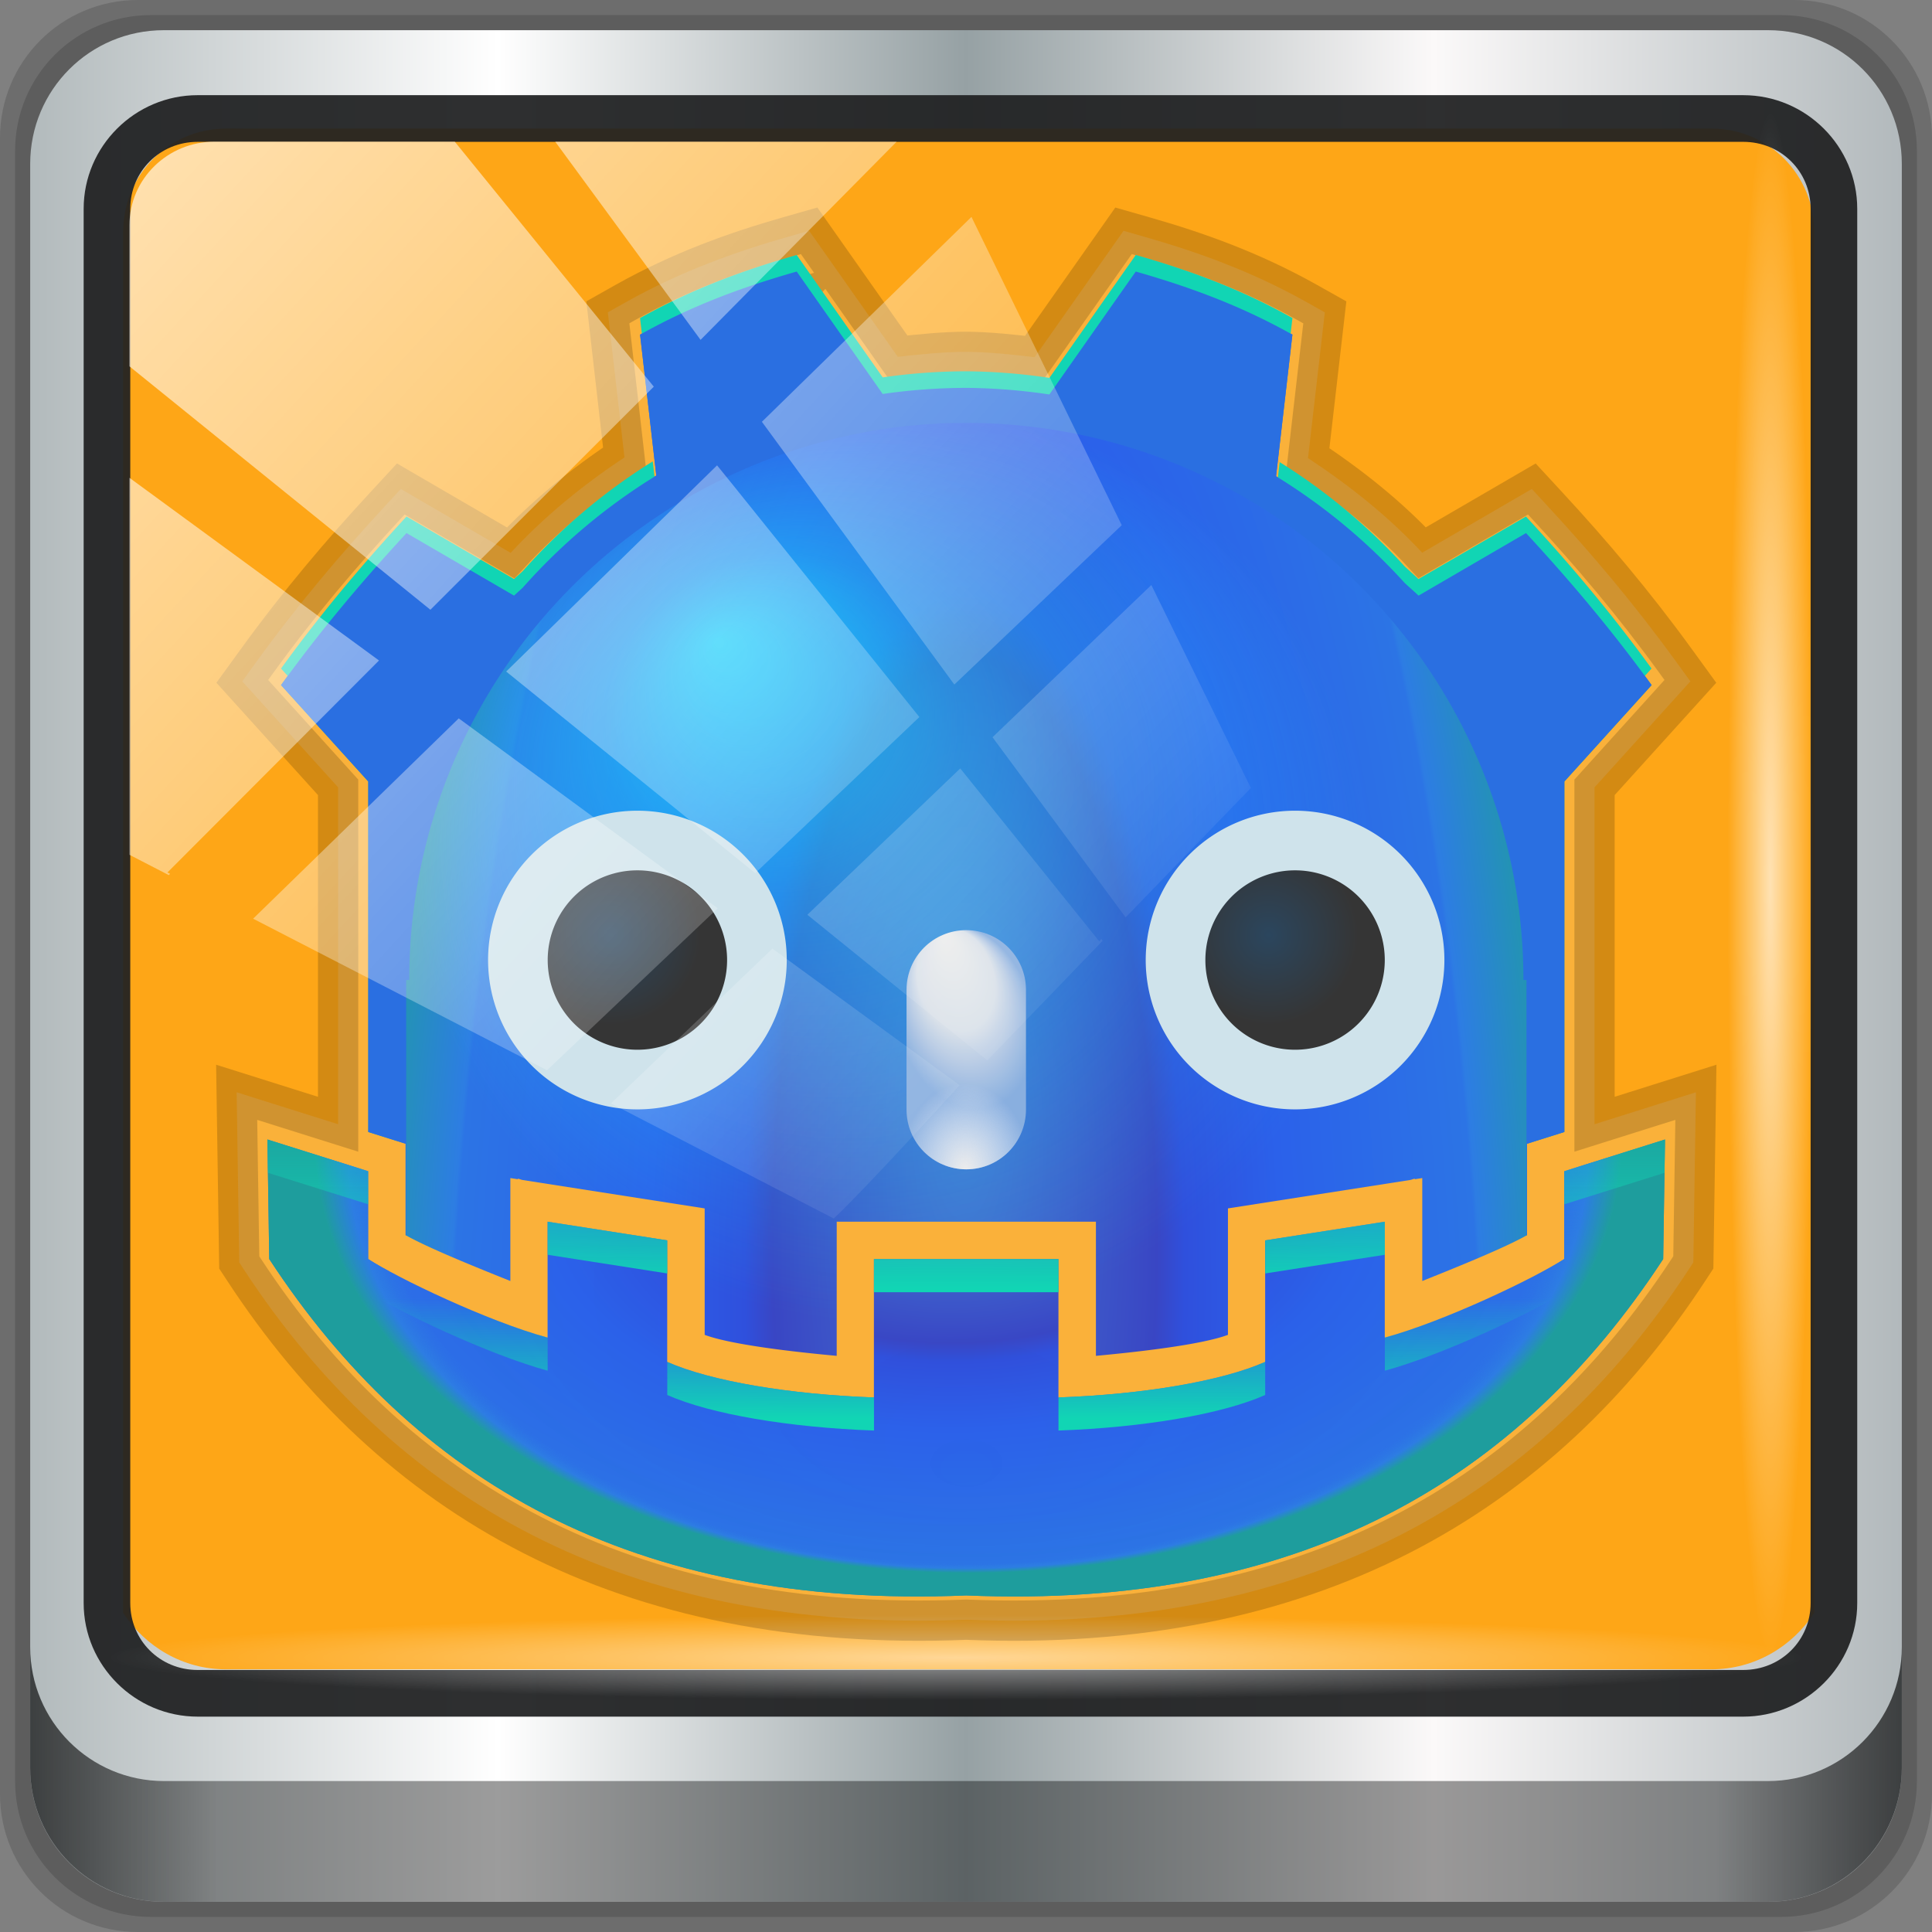 <?xml version="1.0" encoding="UTF-8" standalone="no"?>
<!-- Created with Inkscape (http://www.inkscape.org/) -->

<svg
   xmlns:dc="http://purl.org/dc/elements/1.1/"
   xmlns:cc="http://creativecommons.org/ns#"
   xmlns:rdf="http://www.w3.org/1999/02/22-rdf-syntax-ns#"
   xmlns:svg="http://www.w3.org/2000/svg"
   xmlns="http://www.w3.org/2000/svg"
   xmlns:xlink="http://www.w3.org/1999/xlink"
   xmlns:sodipodi="http://sodipodi.sourceforge.net/DTD/sodipodi-0.dtd"
   xmlns:inkscape="http://www.inkscape.org/namespaces/inkscape"
   width="96"
   height="96"
   viewBox="0 0 96 96"
   version="1.1"
   id="svg1072"
   inkscape:version="0.92.2 5c3e80d, 2017-08-06"
   sodipodi:docname="godot.svg">
  <rect x="0" y="0" width="96" height="96" fill="#808080" stroke="none"/>
  <title
     id="title4179">Lila-HD-Icon-Theme</title>
  <defs
     id="defs1066">
    <linearGradient
       y2="47"
       x2="90"
       y1="47"
       x1="6"
       gradientTransform="matrix(1.107,0,0,1.107,-4.994,-3.621)"
       gradientUnits="userSpaceOnUse"
       id="linearGradient4071"
       xlink:href="#linearGradient6139-0"
       inkscape:collect="always" />
    <linearGradient
       id="linearGradient6139-0">
      <stop
         style="stop-color:#b2babc;stop-opacity:1"
         offset="0"
         id="stop6141-2" />
      <stop
         id="stop6151-0"
         offset="0.25"
         style="stop-color:#ffffff;stop-opacity:1;" />
      <stop
         id="stop6147-1"
         offset="0.5"
         style="stop-color:#96a1a4;stop-opacity:1" />
      <stop
         style="stop-color:#fbf9f9;stop-opacity:1;"
         offset="0.75"
         id="stop6149-4" />
      <stop
         style="stop-color:#b2b9bc;stop-opacity:1"
         offset="1"
         id="stop6143-4" />
    </linearGradient>
    <linearGradient
       gradientUnits="userSpaceOnUse"
       y2="88.172"
       x2="94.5"
       y1="88.172"
       x1="1.5"
       id="linearGradient4129"
       xlink:href="#linearGradient3832-0-6-1-1"
       inkscape:collect="always"
       gradientTransform="translate(0.149,0.415)" />
    <linearGradient
       id="linearGradient3832-0-6-1-1">
      <stop
         id="stop3834-6-3-7-1"
         offset="0"
         style="stop-color:#000000;stop-opacity:1;" />
      <stop
         style="stop-color:#000000;stop-opacity:0.588;"
         offset="0.1"
         id="stop3872-2-4" />
      <stop
         id="stop3844-6-2-7-6"
         offset="0.9"
         style="stop-color:#000000;stop-opacity:0.588;" />
      <stop
         id="stop3836-5-0-2-9"
         offset="1"
         style="stop-color:#000000;stop-opacity:1;" />
    </linearGradient>
    <radialGradient
       r="43.199"
       fy="44.893"
       fx="13.948"
       cy="44.893"
       cx="13.948"
       gradientTransform="matrix(0.975,0,0,0.049,34.048,80.582)"
       gradientUnits="userSpaceOnUse"
       id="radialGradient7462"
       xlink:href="#linearGradient3737"
       inkscape:collect="always" />
    <linearGradient
       id="linearGradient3737">
      <stop
         id="stop3739"
         style="stop-color:#ffffff;stop-opacity:1"
         offset="0" />
      <stop
         id="stop3741"
         style="stop-color:#ffffff;stop-opacity:0"
         offset="1" />
    </linearGradient>
    <radialGradient
       r="43.199"
       fy="44.893"
       fx="13.948"
       cy="44.893"
       cx="13.948"
       gradientTransform="matrix(0.888,0,0,0.049,31.96,-90.317)"
       gradientUnits="userSpaceOnUse"
       id="radialGradient7464"
       xlink:href="#linearGradient3737"
       inkscape:collect="always" />
    <linearGradient
       y2="14.514"
       x2="50.528"
       y1="-28.642"
       x1="2.771"
       gradientUnits="userSpaceOnUse"
       id="linearGradient4767"
       xlink:href="#linearGradient3737"
       inkscape:collect="always" />
    <clipPath
       clipPathUnits="userSpaceOnUse"
       id="clipPath4156-4-1">
      <path
         style="opacity:0.6;fill:#ffffff;fill-opacity:1;stroke:none"
         d="m 27.046,-55.695 -14.214,13.321 h 0.061 l 15.653,21.771 10.231,-10.546 C 38.562,-32.302 27.468,-54.819 27.046,-55.695 Z M 9.647,-39.383 -5.241,-25.321 15.988,-7.806 26.372,-18.383 Z m 31.491,12.951 -9.741,9.714 8.945,12.458 7.781,-7.555 z m -49.84,4.379 -13.754,12.982 26.283,13.846 0.061,-0.062 -0.123,-0.062 L 13.599,-5.401 -8.702,-22.053 Z m 38.015,7.401 -9.803,9.775 11.579,9.559 7.628,-7.401 -8.669,-11.009 z m 20.187,5.674 -7.383,7.216 6.188,8.542 5.82,-6.137 z m -32.195,6.322 -9.557,9.498 13.662,7.185 7.934,-7.678 z m 23.312,2.374 -7.107,6.938 8.363,6.907 5.361,-5.674 -0.061,-0.092 -0.092,0.123 -6.464,-8.203 z m -8.73,8.542 -7.505,7.339 10.354,5.458 c 1.397,-1.321 5.675,-6.123 5.851,-6.322 z"
         id="path4158-0-8"
         inkscape:connector-curvature="0" />
    </clipPath>
    <linearGradient
       gradientUnits="userSpaceOnUse"
       y2="7.017"
       x2="45.448"
       y1="92.54"
       x1="45.448"
       gradientTransform="scale(1.006,0.994)"
       id="ButtonShadow-16">
      <stop
         id="stop3750-6"
         offset="0"
         style="stop-color:#000000;stop-opacity:1;" />
      <stop
         id="stop3752-4"
         offset="1"
         style="stop-color:#000000;stop-opacity:0.588;" />
    </linearGradient>
    <clipPath
       id="clipPath4355-7"
       clipPathUnits="userSpaceOnUse">
      <rect
         ry="6"
         rx="6"
         y="6"
         x="6"
         height="80"
         width="84"
         id="rect4357-5"
         style="fill:#ffffff;fill-opacity:1;fill-rule:nonzero;stroke:none" />
    </clipPath>
    <clipPath
       id="clipPath4355-9"
       clipPathUnits="userSpaceOnUse">
      <rect
         ry="6"
         rx="6"
         y="6"
         x="6"
         height="80"
         width="84"
         id="rect4357-1"
         style="fill:#ffffff;fill-opacity:1;fill-rule:nonzero;stroke:none" />
    </clipPath>
    <clipPath
       id="clipPath4355-1"
       clipPathUnits="userSpaceOnUse">
      <rect
         ry="6"
         rx="6"
         y="6"
         x="6"
         height="80"
         width="84"
         id="rect4357-9"
         style="fill:#ffffff;fill-opacity:1;fill-rule:nonzero;stroke:none" />
    </clipPath>
    <clipPath
       id="clipPath3943-52-0"
       clipPathUnits="userSpaceOnUse">
      <path
         inkscape:connector-curvature="0"
         style="color:#000000;display:inline;overflow:visible;visibility:visible;opacity:0.8;fill:#ff00ff;fill-opacity:1;fill-rule:nonzero;stroke:none;stroke-width:1;marker:none;enable-background:accumulate"
         d="m 69.781,20.844 -5,3.438 c 5.587,5.537 9,13.328 9,21.812 0,8.434 -3.377,16.096 -8.906,21.625 l 5,3.438 C 76.078,64.576 80,55.844 80,46.094 c 2e-6,-9.797 -3.963,-18.66 -10.219,-25.25 z M 40,24.062 28.906,36.219 H 21.5 c -0.823,0 -1.5,0.677 -1.5,1.5 v 1 14.844 1 c 0,0.823 0.684,1.61 1.5,1.5 h 7.406 L 40,68 V 66 26.062 Z m 20.594,3.281 -5,3.438 L 55.5,30.875 c 3.938,3.89 6.406,9.25 6.406,15.219 0,5.921 -2.43,11.148 -6.312,15.031 l 0.094,0.094 5.094,3.438 c 4.475,-4.908 7.25,-11.402 7.25,-18.562 0,-7.231 -2.879,-13.831 -7.438,-18.75 z m -9.25,6.5 -5.219,3.625 c 2.222,2.218 3.719,5.24 3.719,8.625 0,3.337 -1.459,6.228 -3.625,8.438 l 5.219,3.625 c 2.822,-3.237 4.531,-7.434 4.531,-12.062 0,-4.673 -1.754,-9.001 -4.625,-12.25 z"
         id="path3945-4-1" />
    </clipPath>
    <linearGradient
       id="a">
      <stop
         id="stop862"
         offset="0"
         stop-color="#4478d1" />
      <stop
         id="stop864"
         offset=".303"
         stop-color="#3946c4" />
      <stop
         id="stop866"
         offset=".347"
         stop-color="#2f50dd" />
      <stop
         id="stop868"
         offset=".502"
         stop-color="#2b61ea" />
      <stop
         id="stop870"
         offset=".816"
         stop-color="#2c74e5" />
      <stop
         id="stop872"
         offset=".823"
         stop-color="#2d7de3" />
      <stop
         id="stop874"
         offset="1"
         stop-color="#1e9e9c" />
    </linearGradient>
    <radialGradient
       xlink:href="#a"
       gradientUnits="userSpaceOnUse"
       gradientTransform="matrix(1.284,0,0,0.698,-143.425,-6.626)"
       r="18.713"
       cy="38.554"
       cx="31.587"
       id="i" />
    <radialGradient
       gradientUnits="userSpaceOnUse"
       gradientTransform="matrix(1.052,0,0,1.011,-136.06,-26.984)"
       fy="29.672"
       fx="24.846"
       r="13.734"
       cy="36.344"
       cx="29.846"
       id="h">
      <stop
         id="stop878"
         offset="0"
         stop-opacity=".8"
         stop-color="#1aeaff" />
      <stop
         id="stop880"
         offset=".368"
         stop-opacity=".404"
         stop-color="#1aeaff" />
      <stop
         id="stop882"
         offset="1"
         stop-opacity="0"
         stop-color="#1aeaff" />
    </radialGradient>
    <radialGradient
       gradientUnits="userSpaceOnUse"
       gradientTransform="matrix(0.822,-0.822,1.22,1.22,-198.754,7.436)"
       fy="31.713"
       fx="54.741"
       r="32"
       cy="63.589"
       cx="54.563"
       id="g">
      <stop
         id="stop885"
         offset="0"
         stop-color="#f2617d" />
      <stop
         id="stop887"
         offset=".593"
         stop-opacity=".097"
         stop-color="#8e172d" />
      <stop
         id="stop889"
         offset="1"
         stop-opacity="0"
         stop-color="#ff1336" />
    </radialGradient>
    <radialGradient
       gradientUnits="userSpaceOnUse"
       r="2.402"
       cy="32.544"
       cx="22.486"
       id="f"
       gradientTransform="matrix(1.128,0,0,1.128,-138.503,-24.792)">
      <stop
         id="stop892"
         offset="0"
         stop-color="#2b465e" />
      <stop
         id="stop894"
         offset="1"
         stop-color="#353535" />
    </radialGradient>
    <radialGradient
       gradientUnits="userSpaceOnUse"
       gradientTransform="matrix(1.233,0,0,1.631,-141.864,-41.685)"
       r="1.6"
       cy="37.212"
       cx="31.972"
       id="e">
      <stop
         id="stop897"
         offset="0"
         stop-color="#ececec" />
      <stop
         id="stop899"
         offset="1"
         stop-opacity=".006"
         stop-color="#ffffff" />
    </radialGradient>
    <radialGradient
       gradientUnits="userSpaceOnUse"
       gradientTransform="matrix(1.241,-0.333,0.456,1.701,-158.699,-34.338)"
       fy="33.493"
       fx="32.517"
       r="1.6"
       cy="35.018"
       cx="32.469"
       id="d">
      <stop
         id="stop902"
         offset="0"
         stop-color="#ececec" />
      <stop
         id="stop904"
         offset=".558"
         stop-color="#dae1e9" />
      <stop
         id="stop906"
         offset="1"
         stop-color="#88aedf" />
    </radialGradient>
    <radialGradient
       xlink:href="#a"
       gradientUnits="userSpaceOnUse"
       gradientTransform="matrix(1.045,0,0,3.215,-135.849,-151.117)"
       fy="52.021"
       fx="31.932"
       r="18.35"
       cy="57.367"
       cx="32"
       id="c" />
    <radialGradient
       gradientUnits="userSpaceOnUse"
       gradientTransform="matrix(1.055,0,0,0.698,-136.196,-6.626)"
       fy="50.23"
       fx="32.035"
       r="18.713"
       cy="35.458"
       cx="32.083"
       id="b">
      <stop
         id="stop910"
         offset="0"
         stop-opacity=".035"
         stop-color="#4067cd" />
      <stop
         id="stop912"
         offset=".89"
         stop-opacity=".008"
         stop-color="#2c74e5" />
      <stop
         id="stop914"
         offset=".948"
         stop-color="#2d7de3" />
      <stop
         id="stop916"
         offset="1"
         stop-opacity=".976"
         stop-color="#1e9e9c" />
    </radialGradient>
    <linearGradient
       gradientUnits="userSpaceOnUse"
       gradientTransform="matrix(1.128,0,0,1.128,-138.503,-24.792)"
       y2="37.037"
       y1="41.987"
       x2="31.944"
       x1="31.944"
       id="k">
      <stop
         id="stop919"
         offset="0"
         stop-color="#11d5b4" />
      <stop
         id="stop921"
         offset="1"
         stop-opacity="0"
         stop-color="#11d5b4" />
    </linearGradient>
    <linearGradient
       gradientUnits="userSpaceOnUse"
       y2="43.482"
       y1="47.122"
       x2="28.486"
       x1="28.486"
       id="j"
       gradientTransform="matrix(1,0,0,1,-134.406,-20.598)">
      <stop
         id="stop924"
         offset="0"
         stop-color="#11d5b4" />
      <stop
         id="stop926"
         offset="1"
         stop-opacity="0"
         stop-color="#11d5b4" />
    </linearGradient>
    <radialGradient
       gradientUnits="userSpaceOnUse"
       gradientTransform="matrix(1.128,0,0,1.128,-118.637,-24.792)"
       r="2.402"
       cy="32.544"
       cx="22.486"
       id="l">
      <stop
         id="stop929"
         offset="0"
         stop-color="#2b465e" />
      <stop
         id="stop931"
         offset="1"
         stop-color="#353535" />
    </radialGradient>
    <radialGradient
       xlink:href="#a"
       gradientUnits="userSpaceOnUse"
       gradientTransform="matrix(1.045,0,0,3.215,-135.849,-151.117)"
       fy="52.021"
       fx="31.932"
       r="18.35"
       cy="57.367"
       cx="32"
       id="c-3" />
    <radialGradient
       xlink:href="#a"
       gradientUnits="userSpaceOnUse"
       gradientTransform="matrix(1.284,0,0,0.698,-143.425,-6.626)"
       r="18.713"
       cy="38.554"
       cx="31.587"
       id="i-9" />
    <radialGradient
       gradientUnits="userSpaceOnUse"
       gradientTransform="matrix(1.055,0,0,0.698,-136.196,-6.626)"
       fy="50.23"
       fx="32.035"
       r="18.713"
       cy="35.458"
       cx="32.083"
       id="b-1">
      <stop
         id="stop910-2"
         offset="0"
         stop-opacity=".035"
         stop-color="#4067cd" />
      <stop
         id="stop912-7"
         offset=".89"
         stop-opacity=".008"
         stop-color="#2c74e5" />
      <stop
         id="stop914-0"
         offset=".948"
         stop-color="#2d7de3" />
      <stop
         id="stop916-9"
         offset="1"
         stop-opacity=".976"
         stop-color="#1e9e9c" />
    </radialGradient>
    <radialGradient
       gradientUnits="userSpaceOnUse"
       gradientTransform="matrix(1.052,0,0,1.011,-136.06,-26.984)"
       fy="29.672"
       fx="24.846"
       r="13.734"
       cy="36.344"
       cx="29.846"
       id="h-3">
      <stop
         id="stop878-6"
         offset="0"
         stop-opacity=".8"
         stop-color="#1aeaff" />
      <stop
         id="stop880-0"
         offset=".368"
         stop-opacity=".404"
         stop-color="#1aeaff" />
      <stop
         id="stop882-6"
         offset="1"
         stop-opacity="0"
         stop-color="#1aeaff" />
    </radialGradient>
    <radialGradient
       gradientUnits="userSpaceOnUse"
       gradientTransform="matrix(1.241,-0.333,0.456,1.701,-158.699,-34.338)"
       fy="33.493"
       fx="32.517"
       r="1.6"
       cy="35.018"
       cx="32.469"
       id="d-2">
      <stop
         id="stop902-6"
         offset="0"
         stop-color="#ececec" />
      <stop
         id="stop904-1"
         offset=".558"
         stop-color="#dae1e9" />
      <stop
         id="stop906-8"
         offset="1"
         stop-color="#88aedf" />
    </radialGradient>
    <radialGradient
       gradientUnits="userSpaceOnUse"
       gradientTransform="matrix(1.233,0,0,1.631,-141.864,-41.685)"
       r="1.6"
       cy="37.212"
       cx="31.972"
       id="e-7">
      <stop
         id="stop897-9"
         offset="0"
         stop-color="#ececec" />
      <stop
         id="stop899-2"
         offset="1"
         stop-opacity=".006"
         stop-color="#ffffff" />
    </radialGradient>
    <radialGradient
       gradientUnits="userSpaceOnUse"
       r="2.402"
       cy="32.544"
       cx="22.486"
       id="f-0"
       gradientTransform="matrix(1.128,0,0,1.128,-138.503,-24.792)">
      <stop
         id="stop892-2"
         offset="0"
         stop-color="#2b465e" />
      <stop
         id="stop894-3"
         offset="1"
         stop-color="#353535" />
    </radialGradient>
    <radialGradient
       gradientUnits="userSpaceOnUse"
       gradientTransform="matrix(1.128,0,0,1.128,-118.637,-24.792)"
       r="2.402"
       cy="32.544"
       cx="22.486"
       id="l-2">
      <stop
         id="stop929-8"
         offset="0"
         stop-color="#2b465e" />
      <stop
         id="stop931-9"
         offset="1"
         stop-color="#353535" />
    </radialGradient>
  </defs>
  <sodipodi:namedview
     id="base"
     pagecolor="#ffffff"
     bordercolor="#666666"
     borderopacity="1.0"
     inkscape:pageopacity="0.0"
     inkscape:pageshadow="2"
     inkscape:zoom="2.2984545"
     inkscape:cx="-8.2637942"
     inkscape:cy="46.520252"
     inkscape:document-units="px"
     inkscape:current-layer="g1101"
     showgrid="false"
     inkscape:showpageshadow="false"
     units="px"
     inkscape:lockguides="true"
     inkscape:window-width="1280"
     inkscape:window-height="972"
     inkscape:window-x="0"
     inkscape:window-y="23"
     inkscape:window-maximized="1">
    <sodipodi:guide
       position="0,0"
       orientation="0,96"
       id="guide1621"
       inkscape:locked="true" />
    <sodipodi:guide
       position="96,0"
       orientation="-96,0"
       id="guide1623"
       inkscape:locked="true" />
    <sodipodi:guide
       position="96,96"
       orientation="0,-96"
       id="guide1625"
       inkscape:locked="true" />
    <sodipodi:guide
       position="0,96"
       orientation="96,0"
       id="guide1627"
       inkscape:locked="true" />
  </sodipodi:namedview>
  <g
     inkscape:label="Livello 1"
     inkscape:groupmode="layer"
     id="layer1"
     transform="translate(0,-1026.52)">
    <g
       transform="translate(-0.149,1026.105)"
       style="display:inline"
       id="g2574">
      <path
         inkscape:connector-curvature="0"
         id="path3288"
         d="M 89.292,0.415 H 7.006 c -3.799,0 -6.857,3.058 -6.857,6.857 V 89.558 c 0,3.799 3.058,6.857 6.857,6.857 H 89.292 c 3.799,0 6.857,-3.058 6.857,-6.857 V 7.272 c 0,-3.799 -3.058,-6.857 -6.857,-6.857 z"
         style="display:inline;opacity:0.15;fill:#000000;fill-opacity:1;fill-rule:nonzero;stroke:none" />
      <path
         style="display:inline;opacity:0.15;fill:#000000;fill-opacity:1;fill-rule:nonzero;stroke:none"
         d="M 88.649,1.165 H 7.649 c -3.739,0 -6.75,3.01 -6.75,6.75 V 88.915 c 0,3.74 3.011,6.75 6.75,6.75 H 88.649 c 3.74,0 6.75,-3.01 6.75,-6.75 V 7.915 c 0,-3.739 -3.01,-6.75 -6.75,-6.75 z"
         id="path4085"
         inkscape:connector-curvature="0" />
      <path
         inkscape:connector-curvature="0"
         id="rect4251-1"
         d="M 88.006,1.915 H 8.292 c -3.68,0 -6.643,2.963 -6.643,6.643 V 88.272 c 0,3.68 2.963,6.643 6.643,6.643 H 88.006 c 3.68,0 6.643,-2.963 6.643,-6.643 V 8.558 c 0,-3.68 -2.963,-6.643 -6.643,-6.643 z"
         style="display:inline;fill:url(#linearGradient4071);fill-opacity:1;fill-rule:nonzero;stroke:none" />
      <path
         sodipodi:nodetypes="sscccsccscccsss"
         inkscape:connector-curvature="0"
         id="path3400-6"
         d="m 11.39,6.802 c -2.856,0 -5.124,2.288 -5.124,5.171 v 21.427 7.239 39.914 c 1.097,1.684 2.969,2.812 5.124,2.812 h 4.099 65.589 4.099 c 2.155,0 4.027,-1.127 5.124,-2.812 V 40.64 33.401 11.973 c 0,-2.883 -2.268,-5.171 -5.124,-5.171 z"
         style="display:inline;opacity:1;fill:#fea617;fill-opacity:1;fill-rule:nonzero;stroke:none;stroke-width:1.03" />
      <path
         style="color:#000000;font-style:normal;font-variant:normal;font-weight:normal;font-stretch:normal;font-size:medium;line-height:normal;font-family:Sans;-inkscape-font-specification:Sans;text-indent:0;text-align:start;text-decoration:none;text-decoration-line:none;letter-spacing:normal;word-spacing:normal;text-transform:none;writing-mode:lr-tb;direction:ltr;baseline-shift:baseline;text-anchor:start;display:inline;overflow:visible;visibility:visible;fill:#202223;fill-opacity:0.937;stroke:none;stroke-width:2.376;marker:none;enable-background:accumulate"
         d="m 9.974,5.144 c -3.117,0 -5.668,2.54 -5.668,5.646 v 69.278 c 0,3.106 2.551,5.646 5.668,5.646 H 86.766 c 3.117,0 5.668,-2.54 5.668,-5.646 V 10.79 c 0,-3.106 -2.551,-5.646 -5.668,-5.646 z m 0,2.319 H 86.766 c 1.888,0 3.352,1.48 3.352,3.327 v 69.278 c 0,1.846 -1.464,3.327 -3.352,3.327 H 9.974 c -1.888,0 -3.352,-1.48 -3.352,-3.327 V 10.79 c 0,-1.846 1.464,-3.327 3.352,-3.327 z"
         id="path4989"
         inkscape:connector-curvature="0" />
      <path
         id="path4118"
         d="m 1.649,82.259 v 6 c 0,3.68 2.976,6.656 6.656,6.656 H 87.993 c 3.68,0 6.656,-2.976 6.656,-6.656 v -6 c 0,3.68 -2.976,6.656 -6.656,6.656 H 8.305 c -3.68,0 -6.656,-2.976 -6.656,-6.656 z"
         style="display:inline;opacity:0.658;fill:url(#linearGradient4129);fill-opacity:1;fill-rule:nonzero;stroke:none"
         inkscape:connector-curvature="0" />
      <rect
         ry="4.25"
         rx="0"
         y="80.665"
         x="5.524"
         height="4.25"
         width="84.25"
         id="rect4131"
         style="opacity:0.55;fill:url(#radialGradient7462);fill-opacity:1;stroke:none" />
      <rect
         transform="rotate(90)"
         style="opacity:0.669;fill:url(#radialGradient7464);fill-opacity:1;stroke:none"
         id="rect4141"
         width="76.75"
         height="4.25"
         x="5.975"
         y="-90.234"
         rx="0"
         ry="4.25" />
      <g
         transform="matrix(1.645,0,0,1.645,216.621,27.275)"
         style="display:inline"
         id="g1101">
        <path
           style="color:#000000;font-style:normal;font-variant:normal;font-weight:normal;font-stretch:normal;font-size:medium;line-height:normal;font-family:sans-serif;font-variant-ligatures:normal;font-variant-position:normal;font-variant-caps:normal;font-variant-numeric:normal;font-variant-alternates:normal;font-feature-settings:normal;text-indent:0;text-align:start;text-decoration:none;text-decoration-line:none;text-decoration-style:solid;text-decoration-color:#000000;letter-spacing:normal;word-spacing:normal;text-transform:none;writing-mode:lr-tb;direction:ltr;text-orientation:mixed;dominant-baseline:auto;baseline-shift:baseline;text-anchor:start;white-space:normal;shape-padding:0;clip-rule:nonzero;display:inline;overflow:visible;visibility:visible;opacity:0.17;isolation:auto;mix-blend-mode:normal;color-interpolation:sRGB;color-interpolation-filters:linearRGB;solid-color:#000000;solid-opacity:1;vector-effect:none;fill:#e7e7e7;fill-opacity:1;fill-rule:nonzero;stroke:#000000;stroke-width:1.216;stroke-linecap:butt;stroke-linejoin:miter;stroke-miterlimit:4;stroke-dasharray:none;stroke-dashoffset:0;stroke-opacity:1;color-rendering:auto;image-rendering:auto;shape-rendering:auto;text-rendering:auto;enable-background:accumulate"
           d="m -107.153,-9.357 -0.625,0.178 c -1.587,0.454 -3.231,1.035 -4.928,1.988 l -0.527,0.297 0.502,4.383 c -1.252,0.829 -2.417,1.78 -3.438,2.883 l -3.318,-1.93 -0.496,0.537 c -1.28,1.386 -2.57,2.896 -3.859,4.676 l -0.434,0.598 2.895,3.201 V 17.631 l -3.064,-0.965 0.019,1.264 0.059,3.875 0.145,0.221 c 4.498,6.872 11.481,10.993 21.816,10.57 10.335,0.423 17.319,-3.699 21.816,-10.57 l 0.145,-0.221 0.078,-5.139 -3.062,0.965 V 7.454 l 2.895,-3.201 -0.434,-0.598 c -1.29,-1.78 -2.579,-3.29 -3.859,-4.676 l -0.496,-0.537 -3.312,1.926 c -1.02,-1.101 -2.199,-2.032 -3.449,-2.859 l 0.508,-4.402 -0.529,-0.297 c -1.697,-0.953 -3.341,-1.534 -4.928,-1.988 l -0.623,-0.178 -2.686,3.818 c -0.682,-0.081 -1.367,-0.156 -2.055,-0.162 h -0.004 -0.004 c -0.692,0.001 -1.383,0.073 -2.07,0.15 z m -0.707,2.166 2.508,3.568 0.553,-0.08 c 0.79,-0.114 1.588,-0.172 2.387,-0.174 0.798,0.007 1.594,0.069 2.383,0.188 l 0.557,0.084 2.52,-3.586 c 1.135,0.347 2.268,0.781 3.416,1.373 l -0.482,4.172 0.496,0.305 c 1.367,0.84 2.607,1.869 3.686,3.057 l 0.025,0.029 0.029,0.025 c 0.152,0.142 0.291,0.264 0.404,0.373 l 0.496,0.477 3.176,-1.846 c 0.936,1.035 1.866,2.151 2.797,3.389 l -2.344,2.588 V 17.022 l -1.127,0.354 v 2.838 c -0.328,0.161 -0.843,0.373 -1.342,0.584 v -2.781 l -0.096,0.016 0.01,-0.094 -1.242,0.27 c -0.131,0.028 -0.149,0.039 -0.133,0.037 l -6.23,0.973 v 3.836 c -0.526,0.121 -1.302,0.23 -2.164,0.336 v -3.9 h -9.654 v 3.9 c -0.862,-0.106 -1.638,-0.215 -2.164,-0.336 v -3.836 l -6.23,-0.973 c 0.017,0.002 -0.002,-0.009 -0.133,-0.037 l -1.242,-0.27 0.01,0.094 -0.098,-0.016 v 2.781 c -0.498,-0.21 -1.012,-0.423 -1.34,-0.584 v -2.838 l -1.127,-0.354 V 6.75 l -2.344,-2.588 c 0.93,-1.237 1.861,-2.352 2.797,-3.387 l 3.174,1.844 0.496,-0.477 c 0.051,-0.049 0.138,-0.122 0.246,-0.225 l 0.012,-0.01 0.049,-0.049 0.018,-0.02 c 1.108,-1.25 2.393,-2.329 3.816,-3.203 l 0.496,-0.305 -0.477,-4.15 c 1.148,-0.592 2.28,-1.026 3.414,-1.373 z m -14.725,26.355 1.203,0.379 v 2.48 l 0.418,0.27 c 1.066,0.686 3.695,1.948 5.674,2.486 l 1.15,0.312 v -3.629 l 1.789,0.279 v 3.482 l 0.543,0.242 c 1.537,0.683 3.945,1.059 6.582,1.152 l 0.943,0.033 v -4.211 h 3.75 v 4.211 l 0.943,-0.033 c 2.637,-0.093 5.045,-0.469 6.582,-1.152 l 0.543,-0.242 v -3.482 l 1.789,-0.279 v 3.629 l 1.15,-0.312 c 1.979,-0.538 4.608,-1.8 5.674,-2.486 l 0.418,-0.27 v -2.48 l 1.203,-0.379 -0.033,2.039 c -4.219,6.33 -10.352,9.983 -20.105,9.572 h -0.039 -0.039 c -9.755,0.411 -15.886,-3.243 -20.105,-9.574 z"
           id="path1286"
           inkscape:connector-curvature="0" />
        <g
           id="g1309">
          <path
             id="path948"
             d="m -107.527,-8.126 c -1.55,0.443 -3.116,0.998 -4.732,1.906 l 0.489,4.256 a 17.889,17.889 0 0 0 -4.023,3.375 17.889,17.889 0 0 0 -0.02,0.02 c -0.083,0.078 -0.172,0.153 -0.253,0.231 l -3.247,-1.888 c -1.264,1.368 -2.528,2.847 -3.792,4.591 l 2.635,2.912 V 17.866 l 1.128,0.355 v 2.761 c 0.662,0.37 1.907,0.881 3.164,1.384 v -3.109 l 0.227,0.035 -0.002,-0.018 c 0.051,0.011 0.088,0.028 0.137,0.04 l 5.508,0.859 v 3.82 c 0.807,0.299 2.67,0.512 3.988,0.634 v -4.052 h 7.83 v 4.052 c 1.317,-0.123 3.18,-0.335 3.988,-0.634 v -3.82 l 5.508,-0.859 c 0.049,-0.012 0.086,-0.029 0.137,-0.04 l -0.002,0.018 0.227,-0.035 v 3.109 c 1.257,-0.503 2.502,-1.013 3.164,-1.384 v -2.761 l 1.128,-0.355 V 7.278 l 2.635,-2.912 c -1.264,-1.744 -2.528,-3.223 -3.792,-4.591 L -88.748,1.662 C -88.882,1.533 -89.026,1.407 -89.164,1.279 a 17.889,17.889 0 0 0 -3.884,-3.221 l 0.493,-4.279 c -1.616,-0.907 -3.183,-1.463 -4.732,-1.906 l -2.608,3.712 a 17.889,17.889 0 0 0 -2.511,-0.198 17.889,17.889 0 0 0 -2.523,0.183 z"
             inkscape:connector-curvature="0"
             style="fill:url(#c-3);stroke-width:1" />
          <path
             id="path950"
             d="m -107.528,-8.626 c -1.55,0.443 -3.116,0.999 -4.732,1.906 l 0.109,0.943 c 1.577,-0.871 3.109,-1.417 4.623,-1.85 l 2.598,3.697 a 17.889,17.889 0 0 1 2.523,-0.184 17.889,17.889 0 0 1 2.512,0.199 l 2.609,-3.713 c 1.514,0.433 3.046,0.978 4.623,1.85 l 0.109,-0.943 c -1.616,-0.907 -3.183,-1.463 -4.732,-1.906 l -2.609,3.713 a 17.889,17.889 0 0 0 -2.512,-0.199 17.889,17.889 0 0 0 -2.523,0.184 z m -4.349,6.234 a 17.889,17.889 0 0 0 -3.916,3.303 17.889,17.889 0 0 0 -0.019,0.02 c -0.083,0.078 -0.172,0.154 -0.254,0.232 l -3.248,-1.889 c -1.264,1.368 -2.527,2.847 -3.791,4.592 l 0.41,0.453 c 1.127,-1.506 2.254,-2.825 3.381,-4.045 l 3.248,1.889 c 0.082,-0.079 0.171,-0.154 0.254,-0.232 a 17.889,17.889 0 0 1 0.019,-0.02 17.889,17.889 0 0 1 4.023,-3.375 z m 18.937,0.021 -0.107,0.928 a 17.889,17.889 0 0 1 3.885,3.223 c 0.138,0.128 0.281,0.253 0.416,0.383 l 3.246,-1.889 c 1.127,1.22 2.256,2.539 3.383,4.045 l 0.41,-0.453 c -1.264,-1.744 -2.529,-3.223 -3.793,-4.592 L -88.748,1.163 c -0.135,-0.13 -0.278,-0.254 -0.416,-0.383 a 17.889,17.889 0 0 0 -3.777,-3.15 z"
             inkscape:connector-curvature="0"
             style="fill:#11d5b4;stroke-width:1" />
          <path
             id="path952"
             d="m -107.528,-8.126 c -1.55,0.443 -3.116,0.999 -4.732,1.906 l 0.49,4.256 a 17.889,17.889 0 0 0 -4.023,3.375 17.889,17.889 0 0 0 -0.019,0.02 c -0.083,0.078 -0.172,0.154 -0.254,0.232 l -3.248,-1.889 c -1.264,1.368 -2.527,2.847 -3.791,4.592 l 2.635,2.912 V 17.865 l 1.129,0.355 v 2.762 c 0.004,0.002 0.012,0.006 0.016,0.008 V 13.275 h 0.092 a 16.828,16.828 0 0 1 16.828,-16.828 16.828,16.828 0 0 1 16.828,16.828 h 0.092 v 7.715 c 0.004,-0.002 0.012,-0.006 0.016,-0.008 v -2.762 l 1.129,-0.355 V 7.278 l 2.635,-2.912 c -1.264,-1.744 -2.529,-3.223 -3.793,-4.592 l -3.246,1.889 C -88.883,1.533 -89.026,1.408 -89.164,1.28 a 17.889,17.889 0 0 0 -3.885,-3.223 l 0.494,-4.277 c -1.616,-0.907 -3.183,-1.463 -4.732,-1.906 l -2.609,3.713 a 17.889,17.889 0 0 0 -2.512,-0.199 17.889,17.889 0 0 0 -2.523,0.184 z"
             inkscape:connector-curvature="0"
             style="fill:#2a6fe1;stroke-width:1" />
          <path
             id="path954"
             d="m -123.516,18.092 0.055,3.611 c 4.364,6.666 10.946,10.586 21.053,10.161 10.107,0.426 16.69,-3.494 21.053,-10.161 l 0.055,-3.611 -3.045,0.958 v 2.653 c -0.883,0.569 -3.613,1.882 -5.42,2.373 v -3.501 l -3.613,0.564 v 3.67 c -1.305,0.58 -3.682,0.984 -6.244,1.075 v -4.179 h -5.574 v 4.179 c -2.562,-0.091 -4.938,-0.495 -6.244,-1.075 v -3.67 l -3.613,-0.564 v 3.501 c -1.806,-0.491 -4.536,-1.804 -5.42,-2.373 v -2.653 z"
             inkscape:connector-curvature="0"
             style="fill:url(#i-9);stroke-width:1" />
          <path
             id="path956"
             d="m -123.516,18.092 0.055,3.611 c 4.364,6.666 10.946,10.586 21.053,10.161 10.107,0.426 16.69,-3.494 21.053,-10.161 l 0.055,-3.611 -3.045,0.958 v 2.653 c -0.883,0.569 -3.613,1.882 -5.42,2.373 v -3.501 l -3.613,0.564 v 3.67 c -1.305,0.58 -3.682,0.984 -6.244,1.075 v -4.179 h -5.574 v 4.179 c -2.562,-0.091 -4.938,-0.495 -6.244,-1.075 v -3.67 l -3.613,-0.564 v 3.501 c -1.806,-0.491 -4.536,-1.804 -5.42,-2.373 v -2.653 z"
             inkscape:connector-curvature="0"
             style="fill:url(#b-1);stroke-width:1" />
          <path
             id="path958"
             style="fill:url(#h-3);stroke-width:0.886;paint-order:normal"
             d="m -102.407,-3.551 a 16.828,16.828 0 0 0 -16.828,16.828 h -0.092 v 7.715 c 0.665,0.37 1.899,0.875 3.148,1.375 v -3.109 l 0.227,0.035 -0.002,-0.018 c 0.051,0.011 0.088,0.029 0.137,0.041 l 5.508,0.859 v 3.82 c 0.807,0.299 2.669,0.51 3.986,0.633 v -4.051 h 7.832 v 4.051 c 1.317,-0.123 3.179,-0.333 3.986,-0.633 V 20.174 l 5.508,-0.859 c 0.049,-0.012 0.086,-0.03 0.137,-0.041 l -0.002,0.018 0.227,-0.035 v 3.109 c 1.249,-0.5 2.484,-1.005 3.148,-1.375 v -7.715 h -0.092 a 16.828,16.828 0 0 0 -16.828,-16.828 z"
             inkscape:connector-curvature="0" />
          <path
             id="path960"
             style="fill:url(#d-2);stroke-width:1;paint-order:normal"
             d="m -102.407,11.768 c -1,0.001 -1.804,0.807 -1.804,1.807 v 3.611 c 0,1 0.805,1.805 1.804,1.807 1,-0.001 1.804,-0.807 1.804,-1.807 v -3.611 c 0,-1 -0.805,-1.805 -1.804,-1.807 z"
             inkscape:connector-curvature="0" />
          <path
             id="path962"
             style="fill:url(#e-7);stroke-width:1;paint-order:normal"
             d="m -102.407,11.768 c -1,0.001 -1.804,0.807 -1.804,1.807 v 3.611 c 0,1 0.805,1.805 1.804,1.807 1,-0.001 1.804,-0.807 1.804,-1.807 v -3.611 c 0,-1 -0.805,-1.805 -1.804,-1.807 z"
             inkscape:connector-curvature="0" />
          <path
             id="path964"
             d="m -107.829,12.671 a 4.511,4.511 0 1 1 -9.022,0 4.511,4.511 0 1 1 9.022,0 z"
             inkscape:connector-curvature="0"
             style="fill:#cfe3eb;stroke-width:1" />
          <path
             id="path966"
             d="m -109.631,12.671 a 2.709,2.709 0 1 1 -5.419,0 2.709,2.709 0 1 1 5.419,0 z"
             inkscape:connector-curvature="0"
             style="fill:url(#f-0);stroke-width:1" />
          <path
             id="path968"
             style="fill:#cfe3eb;stroke-width:1"
             d="m -96.986,12.671 a 4.511,4.511 0 1 0 9.022,0 4.511,4.511 0 1 0 -9.022,0 z"
             inkscape:connector-curvature="0" />
          <path
             style="fill:url(#k);stroke-width:0.886"
             inkscape:connector-curvature="0"
             d="m -123.516,18.092 0.016,1.006 3.029,0.951 v -1 l -3.045,-0.957 z m 42.218,0 -3.045,0.957 v 1 l 3.029,-0.951 0.016,-1.006 z m -33.753,2.482 v 1 l 3.613,0.564 v -1 z m 25.288,0 -3.613,0.564 v 1 l 3.613,-0.564 z m -15.432,1.131 v 1 h 5.574 v -1 z"
             id="path970" />
          <path
             style="fill:url(#j);stroke-width:0.886"
             inkscape:connector-curvature="0"
             d="m -120.471,21.702 v 1 c 0.883,0.569 3.614,1.882 5.42,2.373 v -1 c -1.806,-0.491 -4.536,-1.804 -5.42,-2.373 z m 36.128,0 c -0.883,0.569 -3.613,1.882 -5.42,2.373 v 1 c 1.806,-0.491 4.536,-1.804 5.42,-2.373 z m -27.095,3.107 v 1 c 1.305,0.58 3.682,0.983 6.244,1.074 V 25.883 c -2.562,-0.091 -4.938,-0.494 -6.244,-1.074 z m 18.061,0 c -1.305,0.58 -3.682,0.983 -6.244,1.074 v 1 c 2.562,-0.091 4.938,-0.494 6.244,-1.074 z"
             id="path972" />
          <path
             id="path976"
             d="m -89.765,12.671 a 2.709,2.709 0 1 1 -5.419,0 2.709,2.709 0 1 1 5.419,0 z"
             inkscape:connector-curvature="0"
             style="fill:url(#l-2);stroke-width:1.128" />
        </g>
      </g>
      <rect
         clip-path="url(#clipPath4156-4-1)"
         ry="3.957"
         rx="3.957"
         y="-30"
         x="2"
         height="69.024"
         width="75.966"
         id="rect4146"
         style="opacity:0.65;fill:url(#linearGradient4767);fill-opacity:1;stroke:none"
         transform="matrix(1.069,0,0,1.048,4.444,38.894)" />
    </g>
  </g>
</svg>
